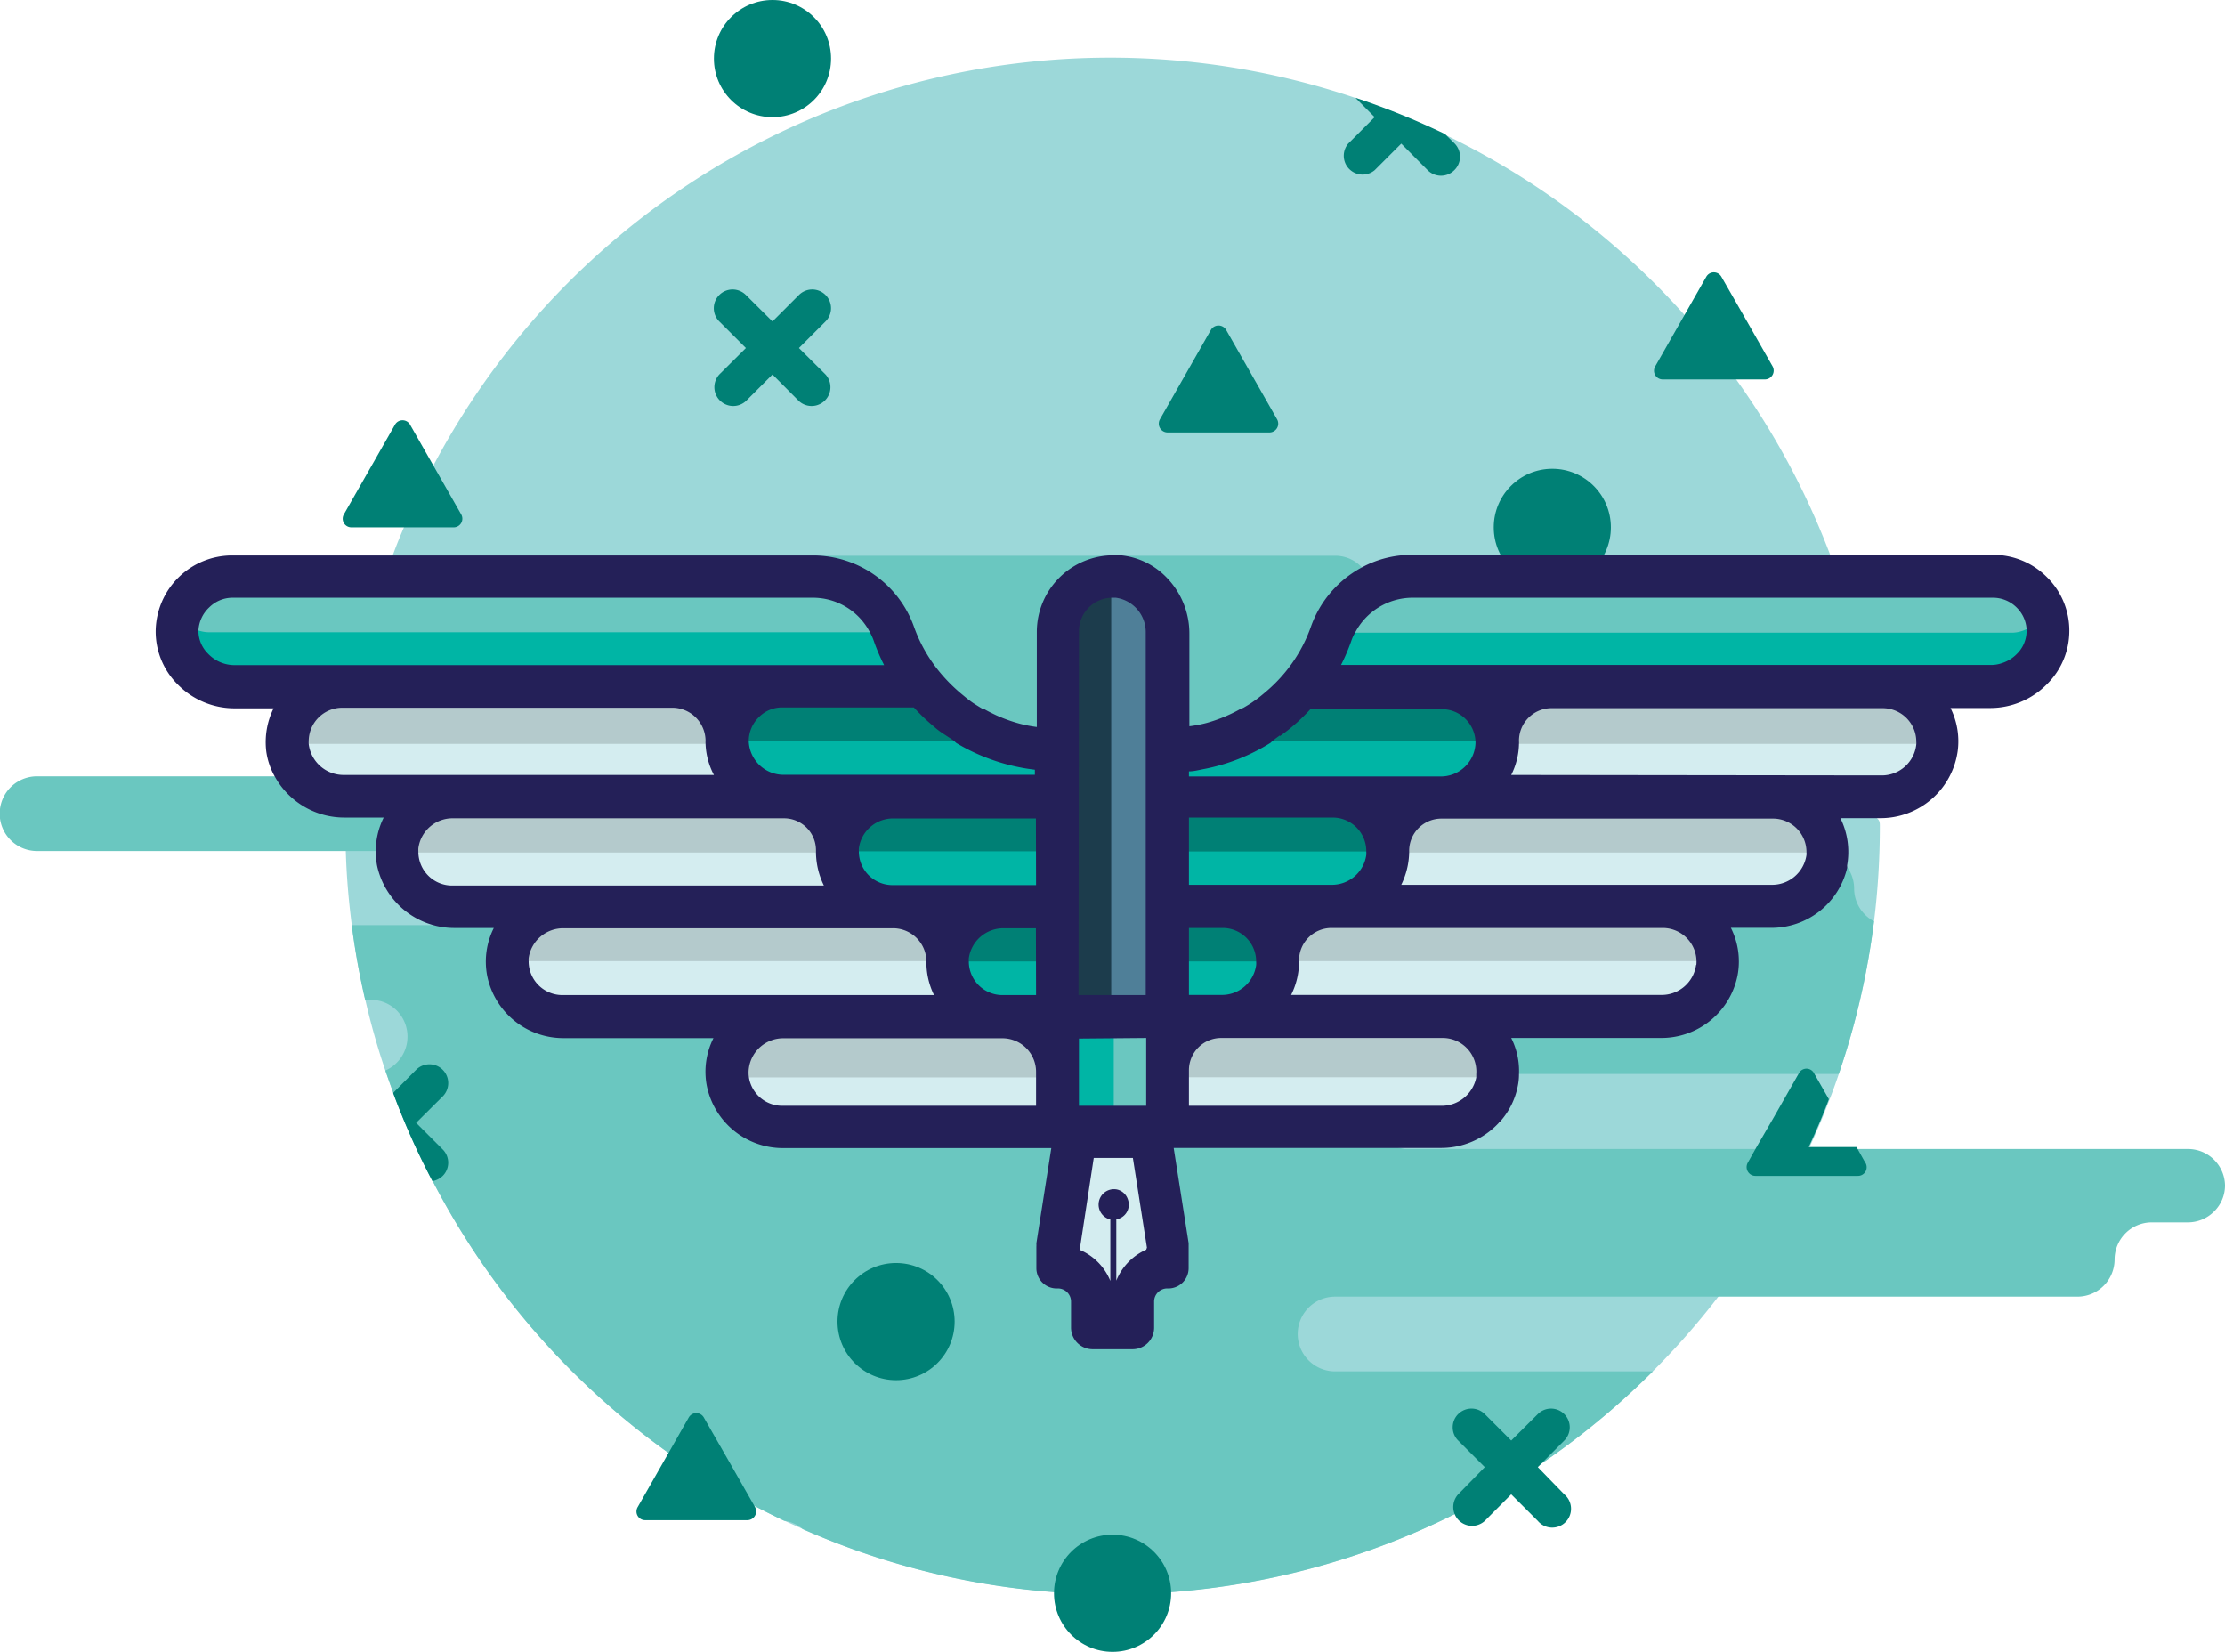 <svg xmlns="http://www.w3.org/2000/svg" viewBox="0 0 148.91 110.54"><defs><style>.cls-1{fill:#9cd8d9;}.cls-2{fill:#6ac7c0;}.cls-3{fill:#008075;}.cls-4{fill:#00b5a5;}.cls-5{fill:#1c3c4c;}.cls-6{fill:#4f7f98;}.cls-7{fill:#d4edf0;}.cls-8{fill:#b4cacc;}.cls-9{fill:#242058;}</style></defs><title>Portfolio</title><g id="Layer_2" data-name="Layer 2"><g id="Layer_2_copy" data-name="Layer 2 copy"><path class="cls-1" d="M125.81,55.27a51.84,51.84,0,0,1-.39,6.39,51,51,0,0,1-2.36,10.22c-.2.59-.41,1.18-.64,1.76-.41,1.09-.86,2.15-1.35,3.2-.29.62-.59,1.24-.9,1.85A51.06,51.06,0,0,1,115,86.77a50.37,50.37,0,0,1-4.39,5,52.09,52.09,0,0,1-7.2,6l0,0a54.35,54.35,0,0,1-6.1,3.57,51.08,51.08,0,0,1-18.93,5.2c-1.29.1-2.59.15-3.91.15s-2.62-.05-3.91-.15a50.94,50.94,0,0,1-16.83-4.22l-1.25-.56c-.69-.33-1.37-.67-2-1a52.3,52.3,0,0,1-5.64-3.47A51.42,51.42,0,0,1,28.94,79a49.5,49.5,0,0,1-2.63-5.9c-.18-.49-.36-1-.52-1.46a48.14,48.14,0,0,1-1.35-4.77c-.38-1.63-.68-3.28-.9-5s-.35-3.29-.4-5c0-.57,0-1.14,0-1.72,0-.18,0-.36,0-.54,0-.64,0-1.27.06-1.9,0-.27,0-.54,0-.81,0-.05,0-.11,0-.16,0-.7.1-1.39.18-2.08s.18-1.62.31-2.42c0-.1,0-.2,0-.3l.06-.33c0-.27.09-.54.14-.8.08-.48.18-1,.28-1.43.16-.73.33-1.45.52-2.16l.06-.25c.19-.71.39-1.41.61-2.1.14-.48.3-1,.47-1.43s.33-1,.51-1.43c.23-.62.48-1.23.74-1.83.57-1.38,1.21-2.72,1.91-4A51.24,51.24,0,0,1,96.68,9l0,0a51.45,51.45,0,0,1,25.81,28.14c.18.47.35.95.51,1.43s.33.95.47,1.43c.22.69.42,1.39.61,2.1l.06.25c.19.71.36,1.43.52,2.16.1.47.2,1,.28,1.43.05.26.1.53.14.8l.06.33c0,.1,0,.2,0,.3.12.8.23,1.6.31,2.42s.13,1.38.18,2.08c0,.32,0,.64,0,1,0,.63,0,1.26,0,1.9C125.81,54.91,125.81,55.09,125.81,55.27Z"/><path class="cls-2" d="M148.91,79.32a2.44,2.44,0,0,1-.73,1.75,2.47,2.47,0,0,1-1.75.73H144a2.49,2.49,0,0,0-2.48,2.49A2.49,2.49,0,0,1,139,86.77H89.35a2.48,2.48,0,0,0,0,5h21.27a52.09,52.09,0,0,1-7.2,6h0a53.07,53.07,0,0,1-6.11,3.58,51.08,51.08,0,0,1-18.93,5.2c-1.29.1-2.59.15-3.91.15s-2.62-.05-3.91-.15a50.94,50.94,0,0,1-16.83-4.22,2.38,2.38,0,0,0-1.25-.56c-.69-.33-1.37-.67-2-1a52.3,52.3,0,0,1-5.64-3.47A51.42,51.42,0,0,1,28.94,79a49.5,49.5,0,0,1-2.63-5.9c-.18-.49-.36-1-.52-1.46a2.48,2.48,0,0,0,.78-4,2.44,2.44,0,0,0-1.75-.73h-.38c-.38-1.63-.68-3.28-.9-5H44.67a2.46,2.46,0,0,0,1.7-.68,2.36,2.36,0,0,0,.7-1.13,2.46,2.46,0,0,0,.09-.67,1.93,1.93,0,0,0,0-.24,2.5,2.5,0,0,0-1.94-2.18,2.35,2.35,0,0,0-.54-.06H2.48a2.49,2.49,0,0,1,0-5H34.75a2.49,2.49,0,0,0,2.47-2.24,1.93,1.93,0,0,0,0-.24,2.44,2.44,0,0,0-.73-1.75,2.67,2.67,0,0,0-.57-.43,2.46,2.46,0,0,0-1.18-.3h-11l.06-.33c0-.27.09-.54.14-.8.08-.48.18-1,.28-1.43.16-.73.33-1.45.52-2.16l.06-.25H39.71A2.48,2.48,0,0,0,42.16,40a2.34,2.34,0,0,0,0-.38,2.49,2.49,0,0,1,.24-1,2.48,2.48,0,0,1,2.24-1.43H89.35a2.42,2.42,0,0,1,1.83.82,2.3,2.3,0,0,1,.47.76,2.26,2.26,0,0,1,.18.9,1.84,1.84,0,0,0,0,.41,2.26,2.26,0,0,0,.24.72,2.29,2.29,0,0,0,.45.62,2.47,2.47,0,0,0,1.75.73h37.23a2.41,2.41,0,0,1,1.07.25,2.47,2.47,0,0,1,1.4,2,1.48,1.48,0,0,1,0,.21,2.37,2.37,0,0,1-.31,1.19,2.11,2.11,0,0,1-.42.56,2.44,2.44,0,0,1-1.75.73H101.76a2.37,2.37,0,0,0-1.09.26l-.06,0a2.26,2.26,0,0,0-.63.47,2.37,2.37,0,0,0-.69,1.56.86.86,0,0,0,0,.16,2.44,2.44,0,0,1-.73,1.75,2.5,2.5,0,0,1-1.76.73H86.87a2.49,2.49,0,0,0-2.17,1.27,2.45,2.45,0,0,0-.32,1.21,1.77,1.77,0,0,0,0,.23,2.45,2.45,0,0,0,.72,1.53,2.53,2.53,0,0,0,1.51.72h35a2.35,2.35,0,0,1,.54.06l.26.07a2.51,2.51,0,0,1,1.68,2.35,2.47,2.47,0,0,0,.73,1.75,2.32,2.32,0,0,0,.6.44,51,51,0,0,1-2.36,10.22H94.31a2.44,2.44,0,0,0-1,.22A2.47,2.47,0,0,0,91.86,74a2.6,2.6,0,0,0,0,.4,2.24,2.24,0,0,0,.13.78,2.44,2.44,0,0,0,.6,1,2.47,2.47,0,0,0,1.44.71l.31,0h52.12A2.48,2.48,0,0,1,148.91,79.32Z"/><circle class="cls-3" cx="103.89" cy="35.29" r="3.92"/><circle class="cls-3" cx="59.97" cy="88.44" r="3.92"/><circle class="cls-3" cx="74.46" cy="106.62" r="3.92"/><path class="cls-4" d="M15,38.56H52.42a7.31,7.31,0,0,1,7.31,7.31v.06a0,0,0,0,1,0,0H16.08a4.22,4.22,0,0,1-4.22-4.22v0A3.14,3.14,0,0,1,15,38.56Z"/><path class="cls-2" d="M13.46,38.56H56a3.75,3.75,0,0,1,3.75,3.75v0a0,0,0,0,1,0,0H14a2.17,2.17,0,0,1-2.17-2.17v0a1.61,1.61,0,0,1,1.61-1.61Z"/><path class="cls-4" d="M65,49.3l-.7-.74c0-2.08-2.61-2.63-4.68-2.63H50.29a1.61,1.61,0,0,0-1.61,1.61v3.58a2.17,2.17,0,0,0,2.17,2.17H70.78V49.61Z"/><path class="cls-3" d="M61.9,47.61l-.56-.37c0-1-2.11-1.31-3.79-1.31H50c-.72,0-1.3.36-1.3.8v1.8c0,.59.78,1.08,1.75,1.08H66.54l-.29-1.45Z"/><rect class="cls-4" x="56.05" y="53.29" width="14.73" height="7.37"/><rect class="cls-3" x="56.05" y="53.29" width="14.73" height="3.68"/><rect class="cls-4" x="63.41" y="60.66" width="7.37" height="7.37"/><rect class="cls-3" x="63.41" y="60.66" width="7.37" height="3.68"/><path class="cls-4" d="M93.15,38.56H136.8a0,0,0,0,1,0,0v.06a7.31,7.31,0,0,1-7.31,7.31H92.07a3.14,3.14,0,0,1-3.14-3.14v0a4.22,4.22,0,0,1,4.22-4.22Z" transform="translate(225.73 84.49) rotate(180)"/><path class="cls-2" d="M91.09,38.56H136.8a0,0,0,0,1,0,0v0a3.75,3.75,0,0,1-3.75,3.75H90.54a1.61,1.61,0,0,1-1.61-1.61v0A2.17,2.17,0,0,1,91.09,38.56Z" transform="translate(225.73 80.9) rotate(180)"/><path class="cls-4" d="M83.61,49.3l.71-.74c0-2.08,2.6-2.63,4.67-2.63h9.37A1.62,1.62,0,0,1,100,47.54v3.58a2.17,2.17,0,0,1-2.17,2.17H77.88V49.61Z"/><path class="cls-3" d="M86.75,47.61l.57-.37c0-1,2.11-1.31,3.78-1.31h7.57c.72,0,1.31.36,1.31.8v1.8c0,.59-.79,1.08-1.76,1.08H82.12l.29-1.45Z"/><rect class="cls-4" x="77.88" y="53.29" width="14.73" height="7.37" transform="translate(170.49 113.95) rotate(-180)"/><rect class="cls-3" x="77.88" y="53.29" width="14.73" height="3.68" transform="translate(170.49 110.27) rotate(-180)"/><rect class="cls-4" x="77.88" y="60.66" width="7.37" height="7.37" transform="translate(163.12 128.68) rotate(-180)"/><rect class="cls-3" x="77.88" y="60.66" width="7.37" height="3.68" transform="translate(163.12 125) rotate(-180)"/><path class="cls-5" d="M74.37,38.56h0A3.59,3.59,0,0,1,78,42.16V68a0,0,0,0,1,0,0H70.78a0,0,0,0,1,0,0V42.16A3.59,3.59,0,0,1,74.37,38.56Z"/><rect class="cls-6" x="74.37" y="38.56" width="3.59" height="29.46"/><rect class="cls-4" x="70.78" y="68.02" width="7.52" height="7.52" transform="translate(146.32 -2.75) rotate(90)"/><rect class="cls-2" x="72.66" y="69.9" width="7.52" height="3.76" transform="translate(148.2 -4.63) rotate(90)"/><rect class="cls-7" x="19.64" y="46.73" width="29.04" height="6.1"/><rect class="cls-7" x="26.95" y="54.04" width="29.04" height="6.1"/><rect class="cls-7" x="34.18" y="61.27" width="29.04" height="6.1"/><rect class="cls-7" x="48.94" y="69.05" width="22.05" height="6.1"/><rect class="cls-8" x="19.64" y="46.73" width="29.04" height="3.05"/><rect class="cls-8" x="26.95" y="54" width="29.04" height="3.05"/><rect class="cls-8" x="48.94" y="69.05" width="22.05" height="3.05"/><rect class="cls-8" x="34.04" y="61.27" width="29.04" height="3.05"/><rect class="cls-7" x="100.67" y="46.73" width="29.04" height="6.1" transform="translate(230.39 99.56) rotate(-180)"/><rect class="cls-7" x="93.36" y="54.04" width="29.04" height="6.1" transform="translate(215.77 114.17) rotate(-180)"/><rect class="cls-7" x="86.13" y="61.27" width="29.04" height="6.1" transform="translate(201.31 128.64) rotate(-180)"/><rect class="cls-7" x="78.36" y="69.05" width="22.05" height="6.1" transform="translate(178.77 144.19) rotate(-180)"/><polygon class="cls-7" points="72.04 76.37 71 84.36 73.86 87.13 75.48 87.13 77.51 83.96 76.56 76.37 72.04 76.37"/><rect class="cls-8" x="100.61" y="46.73" width="29.04" height="3.05" transform="translate(230.26 96.51) rotate(-180)"/><rect class="cls-8" x="93.3" y="54" width="29.04" height="3.05" transform="translate(215.65 111.05) rotate(-180)"/><rect class="cls-8" x="78.3" y="69.05" width="22.05" height="3.05" transform="translate(178.64 141.14) rotate(-180)"/><rect class="cls-8" x="86.21" y="61.27" width="29.04" height="3.05" transform="translate(201.46 125.59) rotate(-180)"/><path class="cls-9" d="M137,38.63a5.06,5.06,0,0,0-3.62-1.5H94.47a7,7,0,0,0-3.29.82,7.25,7.25,0,0,0-3.45,4A10,10,0,0,1,86,45a10.28,10.28,0,0,1-1.36,1.36l-.12.1a7.47,7.47,0,0,1-.63.48h0c-.22.16-.46.3-.7.44l-.06,0a10.26,10.26,0,0,1-2.38,1h0a8.65,8.65,0,0,1-1.15.22V42.39A5.36,5.36,0,0,0,78,38.57h0a4.91,4.91,0,0,0-3-1.41l-.48,0a5.13,5.13,0,0,0-5.13,5.12v6.37a9.16,9.16,0,0,1-1.14-.22h0a10.31,10.31,0,0,1-1.61-.58h0c-.25-.12-.5-.24-.74-.38l-.08,0c-.23-.13-.45-.27-.67-.41l0,0a7.47,7.47,0,0,1-.63-.48l-.11-.09A11.08,11.08,0,0,1,62.91,45a10,10,0,0,1-1.72-3,7.19,7.19,0,0,0-6.74-4.83H15.53a5.12,5.12,0,0,0-5.11,5.08,5,5,0,0,0,1.49,3.57,5.33,5.33,0,0,0,3.76,1.58h2.64a5.12,5.12,0,0,0-.49,2.88A4.74,4.74,0,0,0,18.41,52a5.31,5.31,0,0,0,4.65,2.71h2.62A5,5,0,0,0,25.15,57a5.57,5.57,0,0,0,.08.9,5.29,5.29,0,0,0,5.16,4.2h2.66a5,5,0,0,0-.45,3.17,5.2,5.2,0,0,0,5.15,4.2h10a5,5,0,0,0-.45,3.17,5.2,5.2,0,0,0,5.16,4.19H70.36l-1,6.37a1.79,1.79,0,0,1,0,.23v1.45a1.36,1.36,0,0,0,1.44,1.34.88.88,0,0,1,.88.89v1.74a1.45,1.45,0,0,0,1.44,1.44h2.69a1.44,1.44,0,0,0,1.43-1.41l0-1.77a.88.88,0,0,1,.88-.89,1.36,1.36,0,0,0,1.43-1.34V83.42c0-.08,0-.15,0-.23l-1-6.37H96.43a5.26,5.26,0,0,0,3.88-1.68l.1-.1a5,5,0,0,0,1.18-2.41,3.88,3.88,0,0,0,.07-.75,4.91,4.91,0,0,0-.52-2.42h10a5.2,5.2,0,0,0,5.15-4.2,5,5,0,0,0-.45-3.17h2.66a5.2,5.2,0,0,0,5.12-4,1.16,1.16,0,0,0,0-.18,5.1,5.1,0,0,0-.45-3.16h2.62a5.21,5.21,0,0,0,5.23-4.49,5,5,0,0,0-.48-2.88h2.64A5.33,5.33,0,0,0,137,45.78a5,5,0,0,0,1.49-3.57A5,5,0,0,0,137,38.63Zm-3,5.74a2.21,2.21,0,0,1-.76.13H89.75a13.1,13.1,0,0,0,.68-1.59,2.94,2.94,0,0,1,.26-.57A4.35,4.35,0,0,1,94.47,40h38.91a2.24,2.24,0,0,1,1.6.67,2.21,2.21,0,0,1,.65,1.43.61.61,0,0,1,0,.14,2.16,2.16,0,0,1-.66,1.53A2.42,2.42,0,0,1,134,44.37ZM98.8,71.93c0,.06,0,.12,0,.17A2.36,2.36,0,0,1,96.46,74H79.57V71.61a2.16,2.16,0,0,1,2.16-2.15H96.56a2.25,2.25,0,0,1,2.24,2.42ZM76.71,83.63a3.82,3.82,0,0,0-2,2.07V81.6a1,1,0,0,0,.78-1.32,1,1,0,0,0-.69-.67,1,1,0,1,0-.49,2v4.11a3.8,3.8,0,0,0-2.05-2.08l.94-6.15h2.62l.94,6ZM13.94,43.76a2.16,2.16,0,0,1-.66-1.53v0A2.27,2.27,0,0,1,14,40.65,2.22,2.22,0,0,1,15.53,40H54.45a4.3,4.3,0,0,1,3.79,2.35,3.64,3.64,0,0,1,.25.57,13.1,13.1,0,0,0,.68,1.59H15.67A2.44,2.44,0,0,1,13.94,43.76Zm58.27-1.51A2.24,2.24,0,0,1,74.37,40h.31a2.32,2.32,0,0,1,2,2.34V66.59h-4.5Zm4.5,27.21V74h-4.5v-4.5ZM91.44,57a1.55,1.55,0,0,1,0,.21,2.32,2.32,0,0,1-2.34,2H79.57v-4.5h9.62A2.25,2.25,0,0,1,91.44,57Zm-11.87,5.1h2.26a2.24,2.24,0,0,1,2.24,2.25,1.77,1.77,0,0,1,0,.23,2.31,2.31,0,0,1-2.34,2H79.57Zm14.74-5V57a2.16,2.16,0,0,1,2.15-2.22h22.19A2.24,2.24,0,0,1,120.9,57v.06a.76.76,0,0,1,0,.15,2.32,2.32,0,0,1-2.34,2H93.78A5.15,5.15,0,0,0,94.31,57.05Zm-8.65-7.84,0,0c.24-.17.48-.35.71-.54l0,0a0,0,0,0,0,0,0c.23-.19.46-.39.68-.6s.44-.43.65-.66h8.8a2.22,2.22,0,0,1,1.59.66,2.26,2.26,0,0,1,.66,1.53v.08a2.32,2.32,0,0,1-2.35,2.23H79.57v-.34c.31,0,.62-.08.92-.14h0a13.07,13.07,0,0,0,4.54-1.77C85.26,49.49,85.46,49.35,85.66,49.21ZM62.51,66.59H37.63a2.26,2.26,0,0,1-2.25-2.27,1.34,1.34,0,0,1,0-.2,2.33,2.33,0,0,1,2.34-2h22A2.23,2.23,0,0,1,62,64.32v0A5,5,0,0,0,62.51,66.59ZM47.78,51.86H23a2.35,2.35,0,0,1-2.34-2.08,1,1,0,0,1,0-.17,2.25,2.25,0,0,1,2.25-2.25H45a2.23,2.23,0,0,1,2.22,2.23v0a1,1,0,0,0,0,.17A4.85,4.85,0,0,0,47.78,51.86Zm21.56,7.37H59.73A2.25,2.25,0,0,1,57.48,57a1.85,1.85,0,0,1,0-.23,2.31,2.31,0,0,1,2.34-2h9.51Zm0,7.36H67.09a2.25,2.25,0,0,1-2.25-2.25,1.62,1.62,0,0,1,0-.22,2.33,2.33,0,0,1,2.34-2h2.15ZM50.12,71.48a2.32,2.32,0,0,1,2.34-2H67.09a2.25,2.25,0,0,1,2.25,2.25V74h-17a2.26,2.26,0,0,1-2.21-1.86A2.12,2.12,0,0,1,50.12,71.48ZM64,49.72h0a13.19,13.19,0,0,0,4.35,1.65h0c.3.06.61.1.91.14v.34H52.46a2.34,2.34,0,0,1-2.35-2.25v0A2.25,2.25,0,0,1,50.78,48a2.18,2.18,0,0,1,1.58-.66h8.8a13.25,13.25,0,0,0,1.33,1.27h0l0,0a5.15,5.15,0,0,0,.7.53l0,0,.6.39ZM28,57a1.93,1.93,0,0,1,0-.24,2.31,2.31,0,0,1,2.34-2H52.46a2.14,2.14,0,0,1,2.15,2.15v.17a5.15,5.15,0,0,0,.53,2.18H30.27A2.26,2.26,0,0,1,28,57.05Zm85.51,7.58a2.32,2.32,0,0,1-2.34,2H86.41a5,5,0,0,0,.53-2.25v0a2.17,2.17,0,0,1,2.15-2.23h22.2a2.26,2.26,0,0,1,2.25,2.23A2.18,2.18,0,0,1,113.53,64.57ZM101.14,51.86a4.85,4.85,0,0,0,.52-2.08,1,1,0,0,0,0-.17v0a2.18,2.18,0,0,1,2.15-2.22H126a2.25,2.25,0,0,1,2.25,2.27.76.76,0,0,1,0,.15,2.32,2.32,0,0,1-2.34,2.08Z"/><path class="cls-3" d="M29.63,76.92a1.25,1.25,0,0,1,0,1.77,1.3,1.3,0,0,1-.69.35,49.5,49.5,0,0,1-2.63-5.9l1.54-1.55a1.26,1.26,0,0,1,1.78,0,1.26,1.26,0,0,1,0,1.78l-1.78,1.77Z"/><path class="cls-3" d="M97.33,11.39a1.26,1.26,0,0,1-1.78,0L93.78,9.61,92,11.39a1.26,1.26,0,0,1-1.77-1.78L92,7.84l-1.29-1.3a51.1,51.1,0,0,1,6,2.43l0,0,.63.62A1.26,1.26,0,0,1,97.33,11.39Z"/><path class="cls-3" d="M102.92,98.18l1.77-1.78a1.25,1.25,0,0,0,0-1.77h0a1.25,1.25,0,0,0-1.77,0l-1.78,1.77-1.77-1.77a1.26,1.26,0,0,0-1.78,0h0a1.25,1.25,0,0,0,0,1.77l1.78,1.78L97.59,100a1.26,1.26,0,0,0,1.78,1.78l1.77-1.78,1.78,1.78a1.26,1.26,0,1,0,1.77-1.78Z"/><path class="cls-3" d="M53.47,23.29l1.78-1.78a1.25,1.25,0,0,0,0-1.77h0a1.26,1.26,0,0,0-1.78,0L51.7,21.51l-1.78-1.77a1.26,1.26,0,0,0-1.78,0h0a1.25,1.25,0,0,0,0,1.77l1.78,1.78-1.78,1.77a1.26,1.26,0,0,0,1.78,1.78l1.78-1.78,1.77,1.78a1.26,1.26,0,0,0,1.78-1.78Z"/><circle class="cls-3" cx="51.7" cy="3.92" r="3.92"/><path class="cls-3" d="M114.71,25.39h-3.43a.58.58,0,0,1-.5-.88l1.71-3,1.71-3a.58.58,0,0,1,1,0l1.72,3,1.71,3a.59.59,0,0,1-.51.88Z"/><path class="cls-3" d="M81.56,28.94H78.14a.59.59,0,0,1-.51-.88l1.71-3,1.71-3a.59.59,0,0,1,1,0l1.71,3,1.71,3a.59.59,0,0,1-.51.88Z"/><path class="cls-3" d="M124.33,78.69h-6.85a.59.59,0,0,1-.51-.88l.56-1,1.16-2,1.71-3a0,0,0,0,1,0,0,.57.57,0,0,1,1,0,0,0,0,0,1,0,0l1,1.75c-.41,1.09-.86,2.15-1.35,3.2h3.2l.56,1A.58.58,0,0,1,124.33,78.69Z"/><path class="cls-3" d="M27,35.29H23.52a.58.58,0,0,1-.5-.88l1.71-3,1.71-3a.58.58,0,0,1,1,0l1.71,3,1.71,3a.58.58,0,0,1-.5.88Z"/><path class="cls-3" d="M46.61,101.73H43.19a.58.58,0,0,1-.51-.88l1.71-3,1.71-3a.58.58,0,0,1,1,0l1.72,3,1.71,3a.59.59,0,0,1-.51.88Z"/></g></g></svg>
